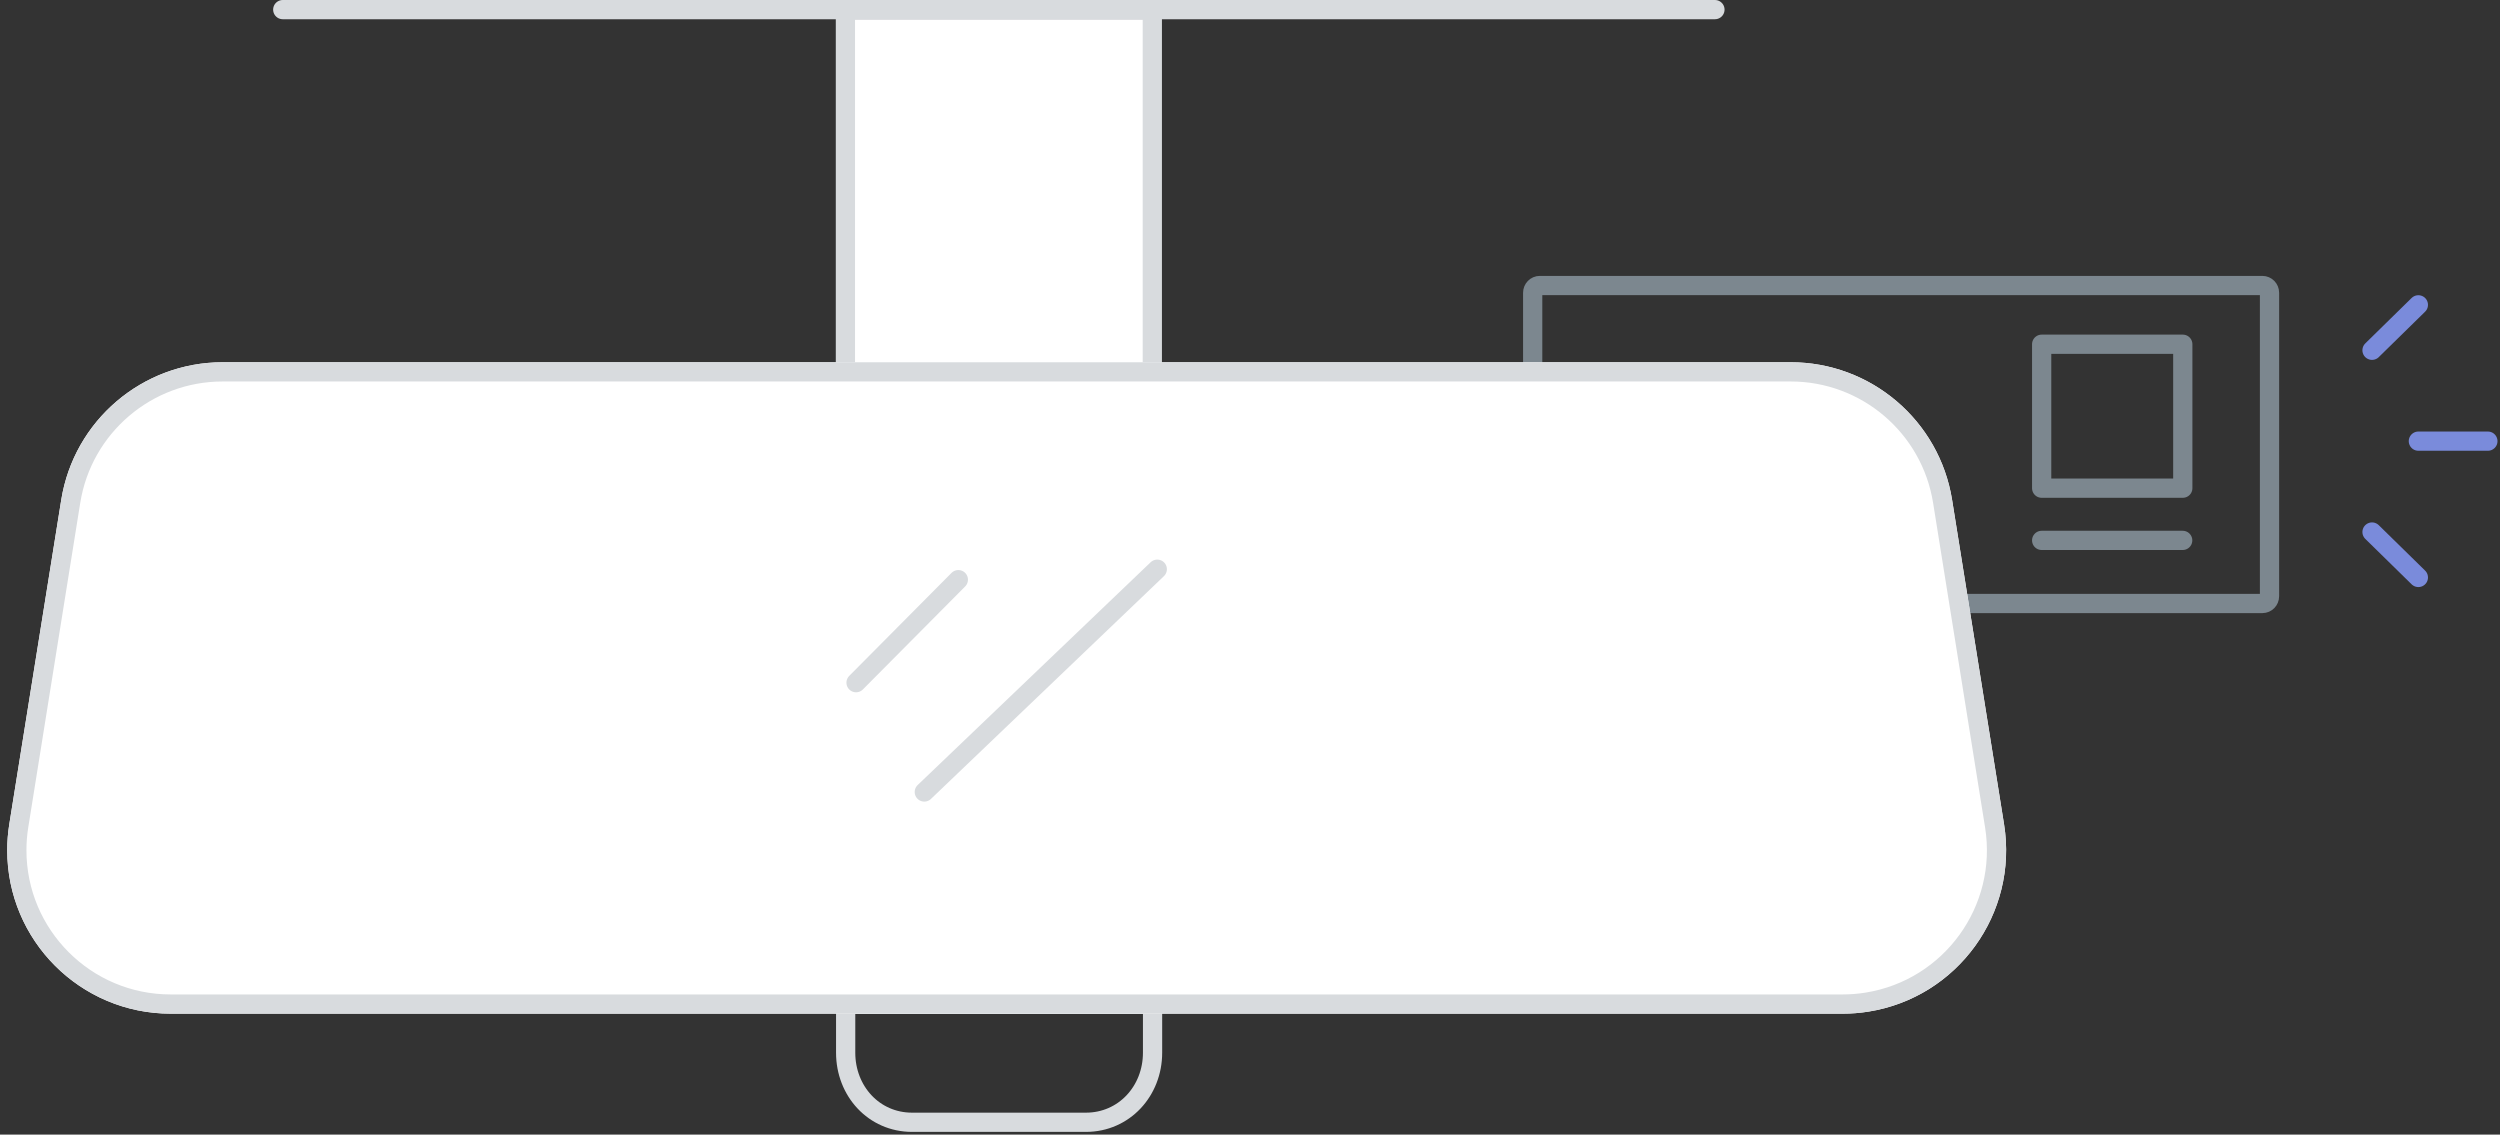 <?xml version="1.0" encoding="UTF-8"?>
<svg width="260px" height="118px" viewBox="0 0 260 118" version="1.1" xmlns="http://www.w3.org/2000/svg" xmlns:xlink="http://www.w3.org/1999/xlink">
    <rect x="0" y="0" width="260" height="118" fill="#333333" stroke="none"/>
    <!-- Generator: Sketch 47 (45396) - http://www.bohemiancoding.com/sketch -->
    <title>ic Como instalar 2</title>
    <desc>Created with Sketch.</desc>
    <defs>
        <path d="M23.155,36.674 L186.232,36.674 L186.232,36.674 C194.583,36.674 201.697,42.74 203.018,50.986 L208.423,84.733 L208.423,84.733 C209.908,94.004 203.596,102.723 194.326,104.208 C193.436,104.35 192.537,104.422 191.637,104.422 L17.75,104.422 L17.75,104.422 C8.361,104.422 0.75,96.811 0.75,87.422 C0.75,86.522 0.821,85.622 0.964,84.733 L6.369,50.986 L6.369,50.986 C7.69,42.74 14.804,36.674 23.155,36.674 Z" id="path-1"></path>
    </defs>
    <g id="Ativação-Offline-(posto)-Desktop" stroke="none" stroke-width="1" fill="none" fill-rule="evenodd">
        <g id="Ativação-realizada-como-instalar" transform="translate(-857, -336)">
            <g id="ic-Como-instalar-2" transform="translate(804, 337)">
                <g id="Group-2" transform="translate(212, 28)" stroke-width="2">
                    <g id="adesivo" transform="translate(53.333, 6.8)" stroke="#7C878F">
                        <rect id="Rectangle-3" stroke-linejoin="round" x="0" y="0" width="14.677" height="14.971"></rect>
                        <path d="M0,20.4 L14.667,20.4" id="Line" stroke-linecap="round"></path>
                    </g>
                    <path d="M76.293,33.763 L1.137,33.763 C0.73,33.763 0.4,33.426 0.4,33.011 L0.4,1.446 C0.4,1.031 0.73,0.694 1.137,0.694 L76.292,0.694 C76.699,0.694 77.029,1.031 77.029,1.446 L77.029,33.011 C77.029,33.427 76.7,33.763 76.293,33.763 Z" id="Stroke-1" stroke="#7C878F"></path>
                    <g id="Group" transform="translate(93.24, 17.203) rotate(90) translate(-93.24, -17.203) translate(78.74, 10.703)" stroke="#7A8BDB" stroke-linecap="round">
                        <path d="M28.352,7.23 L23.627,12.05" id="Line-2"></path>
                        <path d="M4.725,7.23 L-2.84217094e-14,12.05" id="Line-2" transform="translate(2.363, 9.64) scale(1, -1) translate(-2.363, -9.64) "></path>
                        <path d="M14.176,0 L14.176,7.23" id="Line-3"></path>
                    </g>
                </g>
                <g id="Page-1" transform="translate(53, 0)">
                    <polygon id="Stroke-3" stroke="#D8DBDE" stroke-width="2" fill="#FFFFFF" points="87.923 37.967 119.84 37.967 119.84 0.062 87.923 0.062"></polygon>
                    <path d="M119.866,103.448 L87.949,103.448 L87.949,108.482 C87.949,112.477 90.887,115.717 94.855,115.717 L112.936,115.717 C116.903,115.717 119.866,112.477 119.866,108.482 L119.866,103.448 Z" id="Stroke-5" stroke="#D8DBDE" stroke-width="2"></path>
                    <g id="Rectangle-2">
                        <use fill="#FFFFFF" fill-rule="evenodd" xlink:href="#path-1"></use>
                        <path stroke="#D8DBDE" stroke-width="2" d="M23.155,37.674 C15.295,37.674 8.6,43.383 7.357,51.144 L1.951,84.892 C1.817,85.728 1.75,86.574 1.75,87.422 C1.75,96.259 8.913,103.422 17.75,103.422 L191.637,103.422 C192.484,103.422 193.331,103.355 194.167,103.221 C202.893,101.823 208.833,93.617 207.436,84.892 L202.03,51.144 C200.787,43.383 194.091,37.674 186.232,37.674 L23.155,37.674 Z"></path>
                    </g>
                    <path d="M99.668,59.285 L89.029,69.999" id="Stroke-6" stroke="#D8DBDE" stroke-width="2" stroke-linecap="round"></path>
                    <path d="M120.357,58.197 L96.127,81.367" id="Stroke-7" stroke="#D8DBDE" stroke-width="2" stroke-linecap="round"></path>
                    <path d="M29.406,0 L178.354,0" id="Stroke-8" stroke="#D8DBDE" stroke-width="2" stroke-linecap="round"></path>
                </g>
                <rect id="Rectangle" x="0" y="0" width="156" height="51"></rect>
            </g>
        </g>
    </g>
</svg>